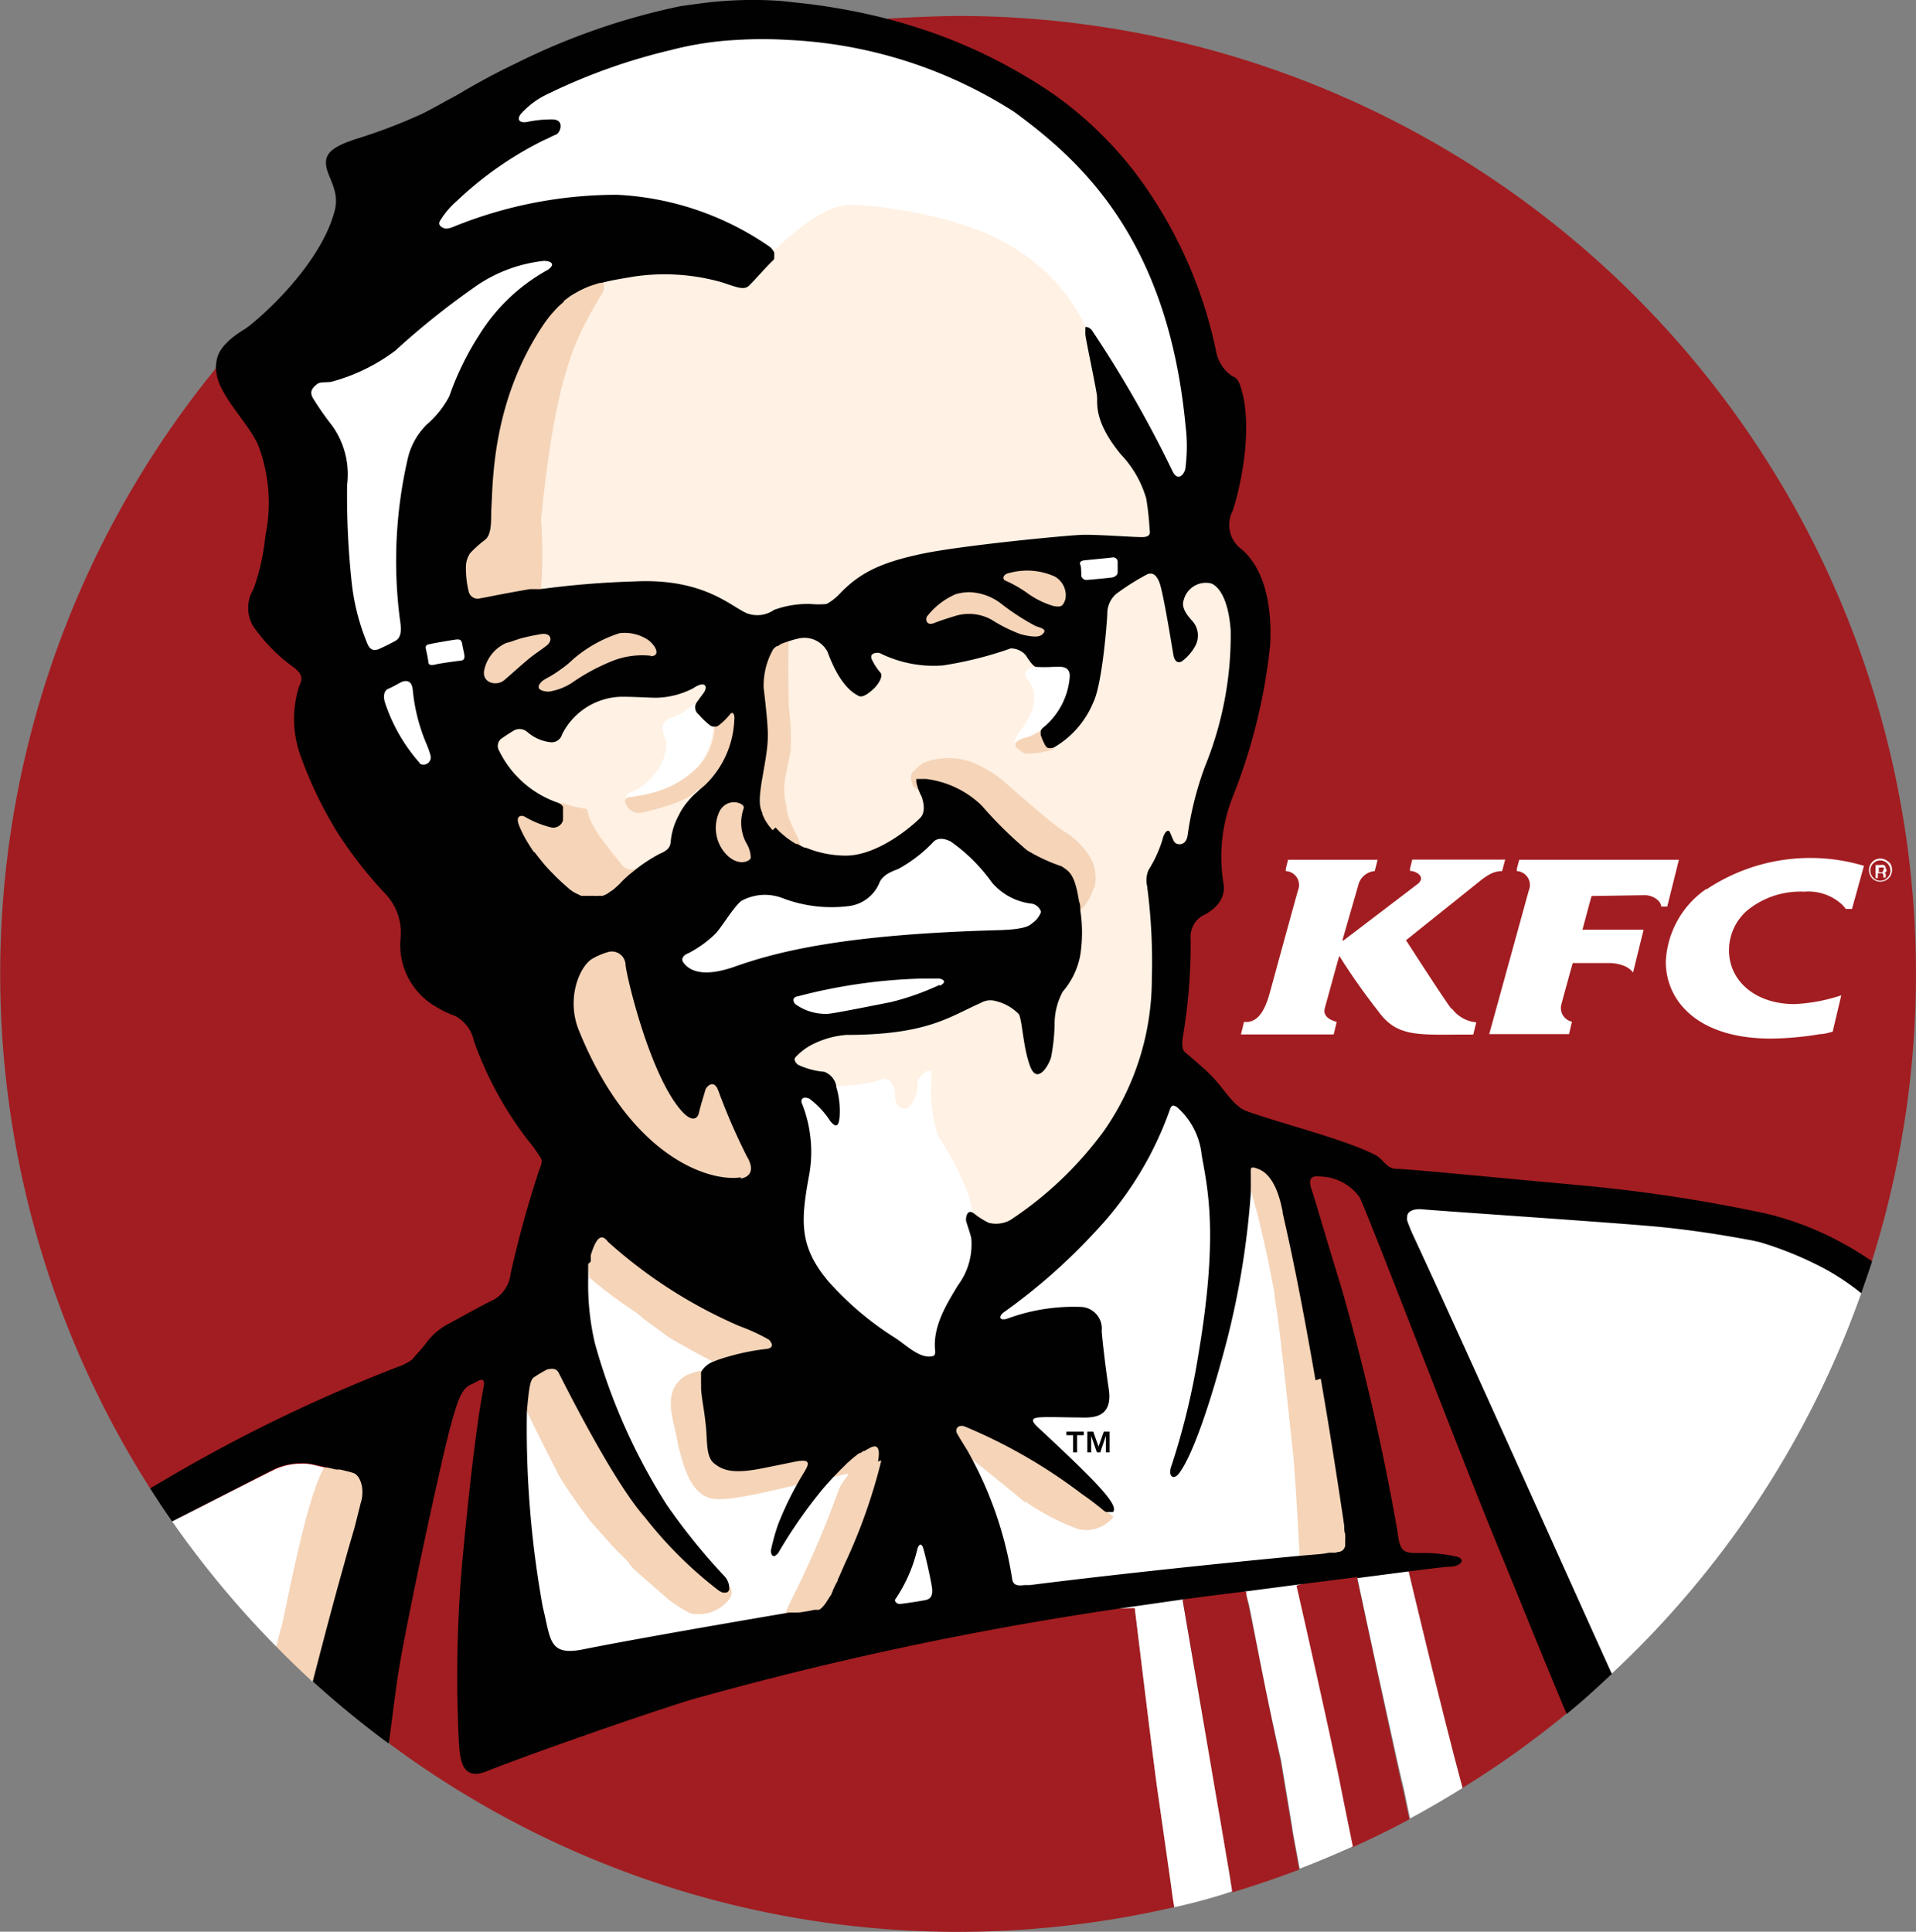 <svg id="Layer_1" data-name="Layer 1" xmlns="http://www.w3.org/2000/svg" viewBox="0 0 120 120.99"><rect x="0" y="0" width="120" height="120.99" fill="#808080" stroke="none"/><defs><style>.cls-1{fill:#a21d21;}.cls-2{fill:#fff1e3;}.cls-3{fill:#fff;}.cls-4{fill:none;}.cls-5{fill:#f5d4b8;}.cls-6{fill:#010101;}</style></defs><title>02</title><g id="Layer_2" data-name="Layer 2"><path class="cls-1" d="M60,1c-1.44,0-4.25.15-4.37.16.55.15-42.09,22-42.09,21.79a.33.33,0,0,1-.07.18A60,60,0,0,0,9.4,93.22s15.14,14.6,15,16A59.71,59.71,0,0,0,60,121a60.52,60.52,0,0,0,13.55-1.55c-.08-.48-.15-1-.21-1.42l-.79-5.53c-.24-1.51-1.48-11.79-1.48-11.79v0l1.32-.51s1.73.07,1.69.08,1.76,10.34,2.06,12.13l.33,1.9c.13.77.24,1.53.4,2.31s.21,1.28.3,1.91c1.42-.43,2.83-.91,4.2-1.43-.21-1.18-.44-2.39-.46-2.57l-.7-4.21c-.94-4.34-1.54-7.56-2-9.7-.07-.31-.18-.85-.18-.85l1.35-.55,1.79.14s2.28,10,2.85,13l.65,3.36c1.22-.55,2.43-1.14,3.6-1.77l-.37-1.72-.14-.59C87,108.22,85,98.83,85,98.83l1.63-.64,1.59.23h0s2,8.65,3.37,13.57a58.91,58.91,0,0,0,6.52-4.66s19-28.44,19.13-28.35A60,60,0,0,0,60,1Z" transform="translate(0 0)"/></g><g id="Layer_6" data-name="Layer 6"><path class="cls-2" d="M75,30.86S67.54,16.73,64.48,14.61a18.81,18.81,0,0,0-11.57-3c-4.42.55-14.52,5.9-15.19,6.08,0,0-3.77,4.7-4.75,9.49-.22,1.06-4.1,18-4.1,18l7.38,21.31L62.53,79.05l9.63-10.49A109.52,109.52,0,0,1,76,50.39c2.59-7.78,1.77-12,1.77-12Z" transform="translate(0 0)"/></g><g id="Layer_4" data-name="Layer 4"><path class="cls-3" d="M45,85.17l-.22.09.22-.09" transform="translate(0 0)"/><path class="cls-3" d="M44.79,85.26Z" transform="translate(0 0)"/><path class="cls-3" d="M42.84,44.59a8,8,0,0,1-.91.4.69.69,0,0,0-.43.73c.08.41.19.54.23.86a2.87,2.87,0,0,1-.47,1.51A3.66,3.66,0,0,1,40,49.38a6.32,6.32,0,0,1-.7.33s-.07.12-.11.31h0a.26.26,0,0,1,.09-.05c.07,0,.21,0,.34-.06l.26-.05.38-.06a8.17,8.17,0,0,0,1.46-.44,6,6,0,0,0,2-1.36,4.15,4.15,0,0,0,.93-2.21c0-.18,0-.29,0-.29h0a.4.4,0,0,1-.23-.08,5.19,5.19,0,0,1-.7-.67.56.56,0,0,1-.11-.79l0,0a4,4,0,0,1-.8.61" transform="translate(0 0)"/><path class="cls-3" d="M64.88,41.77a1.45,1.45,0,0,0-.33.06.57.57,0,0,0-.28.18.44.44,0,0,0,.08.54,1.65,1.65,0,0,1,.41,1,3,3,0,0,1-.15,1,6.27,6.27,0,0,1-.54,1,2.77,2.77,0,0,0-.53.84.34.34,0,0,0,0,.2h0a.13.13,0,0,1,0-.07,1.59,1.59,0,0,1,.64-.32,3.23,3.23,0,0,0,1-.5.39.39,0,0,0-.06.11.48.48,0,0,1,.12-.17,4.52,4.52,0,0,0,2-3.24c0-.72-.92-.82-1.31-.83s-.84.26-1.07.2h0a0,0,0,0,1,0,0" transform="translate(0 0)"/><path class="cls-3" d="M45.94,55.07S53,57.26,56.39,53.33s9.22,2.08,9.59,3.86S57.21,63.88,54.44,64s-13.72-1.36-13.72-2.49S45.94,55.07,45.94,55.07Z" transform="translate(0 0)"/><path class="cls-3" d="M75,27C73.82,15.07,68.34,9.09,64.4,6.19c-4.15-2.73-14-5.13-18.65-4.91C40.27,1.53,27.62,7.51,27.13,8s-9,14.62-7.91,17.16,2.54,14.51,3,15.47c.14.29,2.56,8.09,4.16,7.8s3.11-7.41,3-8c-.2-1.57-3.05-8.64-2.83-9.64S34.45,17.86,35,17.44c.38-.29,13.44-1.91,13.52-1.79h0c.91-.8,3-2.89,4.92-2.82s7.3.76,10.35,2.88A11.48,11.48,0,0,1,68,20.48h0c.1,0,4.36,9.68,5.6,9.72C74.46,30.22,75.08,28.42,75,27Z" transform="translate(0 0)"/><path class="cls-3" d="M69.66,34.91c-.46.06-1.7.17-1.83.19s-.24.17-.23.27.06.51.07.69a.33.33,0,0,0,.38.26c.19,0,1.38-.12,1.56-.15S70,36,70,35.86s0-.51,0-.66a.27.27,0,0,0-.28-.29" transform="translate(0 0)"/><path class="cls-3" d="M20.31,91.91l.73.17-1.47-.34a3,3,0,0,0-.74-.06,3.94,3.94,0,0,0-1.64.37c-.64.31-4.71,2.38-6.41,3.24a60.4,60.4,0,0,0,6.52,7.84c.15-.61,2.81-3.41,3.19-5,.51-2.25-.77-5.22-.18-6.17" transform="translate(0 0)"/><path class="cls-3" d="M88.22,98.42,85,98.84s2.32,10.67,2.94,13.34l.37,1.72c1.12-.6,2.21-1.24,3.29-1.91-1.33-4.92-3.38-13.57-3.38-13.57Z" transform="translate(0 0)"/><polygon class="cls-4" points="68.8 90.6 68.47 89.67 68.1 89.67 68.1 90.97 68.34 90.97 68.34 89.93 68.7 90.97 68.9 90.97 69.26 89.93 69.26 90.97 69.5 90.97 69.5 89.67 69.13 89.67 68.8 90.6"/><polygon class="cls-4" points="66.79 89.89 67.21 89.89 67.21 90.97 67.46 90.97 67.46 89.89 67.88 89.89 67.88 89.67 66.79 89.67 66.79 89.89"/><path class="cls-3" d="M106.85,55.69a5.84,5.84,0,0,0-2.52,4.55c0,2.45,2,4.82,6.6,4.81a19.62,19.62,0,0,0,3.07-.28c.27,0,.53-.09.78-.15l.54-2.28a10.74,10.74,0,0,1-2.93.55c-2.45,0-4.1-1.45-4.1-3.36A3.28,3.28,0,0,1,109.46,57,5.25,5.25,0,0,1,113,55.85a3.11,3.11,0,0,1,2.35.79,2.26,2.26,0,0,1,.25.29h.39l.75-2.7a11.72,11.72,0,0,0-9.84,1.46" transform="translate(0 0)"/><path class="cls-3" d="M103,56.07a1.22,1.22,0,0,1,.79.28.6.6,0,0,1,.25.43h.38l.73-2.93h-10l-.15.57,0,.14a.87.87,0,0,1,.75,1.21l-2.48,9h5l.18-.78A.87.87,0,0,1,97.77,63c0-.05.36-1.34.57-2.11l.16-.57h2.27a2.5,2.5,0,0,1,.88.15,1.36,1.36,0,0,1,.63.44l.66-2.68H99.11l.41-1.53.16-.58Z" transform="translate(0 0)"/><path class="cls-3" d="M90.91,63.19c-.29-.32-2.85-4.3-2.85-4.3l4.52-3.62.15-.12a4,4,0,0,1,.56-.38,1.61,1.61,0,0,1,.79-.21l.19-.72H88.45l-.14.57,0,.14c.4,0,1,.38.5.8L84.1,58.94l0-.13,1-3.47a1.15,1.15,0,0,1,1-.78l.18-.71H80.67l-.14.57,0,.14a.87.87,0,0,1,.76,1.21c-1.85,6.7-1.64,6-1.76,6.4-.42,1.58-1,1.8-1.41,1.84h-.21l-.07.3-.12.48h5.81l.19-.79s-.92-.18-.75-.84c.09-.34.33-1.19.53-1.93s.38-1.36.38-1.36a41.53,41.53,0,0,0,2.45,3.48c1.12,1.54,2.31,1.47,5.2,1.45h.74l.19-.77a2.11,2.11,0,0,1-1.51-.84" transform="translate(0 0)"/><path class="cls-3" d="M118.29,54a.7.7,0,0,0-.52-.22.67.67,0,0,0-.52.22.74.74,0,0,0,0,1,.67.67,0,0,0,.52.22.73.73,0,0,0,.73-.74.69.69,0,0,0-.21-.51m-.08,1a.58.58,0,0,1-.44.19.58.58,0,0,1-.45-.19.61.61,0,0,1-.18-.45.6.6,0,0,1,.18-.44.6.6,0,0,1,.45-.19.65.65,0,0,1,.63.63.58.58,0,0,1-.19.45" transform="translate(0 0)"/><path class="cls-3" d="M118.1,54.38a.19.19,0,0,0-.12-.2.69.69,0,0,0-.22,0h-.29V55h.14v-.31h.11l.17,0a.23.23,0,0,1,.07.19v.09h.14s0,0,0,0v-.12a.21.21,0,0,0,0-.12.22.22,0,0,0-.14-.08.34.34,0,0,0,.12,0,.19.19,0,0,0,.08-.16m-.22.14-.14,0h-.13v-.29h.12a.42.42,0,0,1,.18,0,.14.14,0,0,1,0,.12.13.13,0,0,1-.08.12" transform="translate(0 0)"/><path class="cls-3" d="M110.13,76.62c-7.65-2.33-23.35-1.78-23.35-1.78l12.84,30.25s1.19-.59,1.33-.27A59.94,59.94,0,0,0,116.57,81C116.31,80.8,117.78,78.94,110.13,76.62Z" transform="translate(0 0)"/><polygon class="cls-4" points="69.5 89.83 69.5 89.67 69.37 89.67 69.5 89.83"/><polygon class="cls-4" points="69.5 89.83 69.5 89.67 69.37 89.67 69.5 89.83"/><path class="cls-3" d="M84.05,112.31c-.57-3-2.85-13-2.85-13s3-.79,3.73-2.52-.89-4.41-1-5.46c-.33-3.14-1.56-16-3.58-18.67-1.18-1.55-6.6-4.61-7-4.59-2,.08-5.84,8.56-9.09,9.33-2.17.51-3.7-1.6-3.35-1.44h0a5.86,5.86,0,0,0-.36-1.38A15,15,0,0,0,59.28,72c-.13-.27-.55-.86-.56-.93a8.44,8.44,0,0,1-.27-1.14,9.66,9.66,0,0,1-.1-2.32,3.53,3.53,0,0,1,0-.38.13.13,0,0,0-.07-.15.43.43,0,0,0-.42.13c-.38.38-.39.46-.4.52a2.46,2.46,0,0,1,0,.31,2.31,2.31,0,0,1-.3,1c-.19.31-.31.42-.58.39s-.49-.24-.53-.79a1.33,1.33,0,0,0-.25-.88.64.64,0,0,0-.45-.19c-.09,0-.16.07-.75.22A11.52,11.52,0,0,1,53,68l-.65.06c.11.4-2.12-.21-2.5.09-.77.61-1.13,4.6-1.5,6.67h0L35.77,76.1,31.36,86.35s1.33,20.28,1.33,20.59,27.87-6,27.87-6l10.51-.22v0c.08.61,1.24,10.29,1.48,11.8l.79,5.53c.06.47.13,1,.21,1.41,1.22-.28,2.43-.59,3.62-1-.1-.62-.2-1.25-.31-1.9s-.26-1.54-.39-2.31l-.33-1.9c-.3-1.79-2.07-12.13-2.07-12.13l1.85-1.17,2.14.66c0,.26.11.54.18.85.44,2.15,1,5.36,2,9.7l.7,4.21c0,.18.25,1.39.46,2.57,1.13-.43,2.23-.9,3.33-1.39Z" transform="translate(0 0)"/></g><g id="Layer_5" data-name="Layer 5"><path class="cls-5" d="M63.17,35.47c-2.32.34-5.7,2.24-5.55,3.62.09.86,4.94,1,7.12,1.15s2.54-2,2.42-3.09S65.61,35.11,63.17,35.47Z" transform="translate(0 0)"/><path class="cls-5" d="M79,72.7c-1.15-.12-.61,1.75-.63,1.94h0C79,76.84,79.45,79,79.82,81a3.23,3.23,0,0,0,.05.5c.16.87.5,3.67,1.16,10,.15,2.11.29,4.3.37,6.15.06,0,3.94.22,3.94.22A93.39,93.39,0,0,0,84,85.63C82.78,78.82,81,72.9,79,72.7Z" transform="translate(0 0)"/><path class="cls-5" d="M68.55,55.59a2.62,2.62,0,0,0-.34-2A5.08,5.08,0,0,0,66.53,52c-.75-.5-2.44-2-2.6-2.13s-1-.88-1.14-1A7,7,0,0,0,61.43,48a4.24,4.24,0,0,0-3.6-.22,6.71,6.71,0,0,0-.63.54c-.27.26-.07.76,0,.94,0,0,10.4,7.63,10.42,7.8h0a3.15,3.15,0,0,0,.88-1.46" transform="translate(0 0)"/><path class="cls-5" d="M64.25,46.2a1.45,1.45,0,0,0-.64.33s0,0,0,.06a.13.13,0,0,0,0,.06v0s0,0,0,.05l0,.06,0,0,.06.07,0,0,.09.08,0,0,.11.09,0,0,.14.09h0l.15.1a.43.43,0,0,0,.21,0l.3,0A5.72,5.72,0,0,0,66,46.92h0a10.56,10.56,0,0,1-.72-1.22,3.23,3.23,0,0,1-1,.5" transform="translate(0 0)"/><path class="cls-5" d="M50.28,53.33l.08,0h0a.64.64,0,0,1-.22-.39,4.51,4.51,0,0,0-.25-.64,9.23,9.23,0,0,1-.46-1,3.4,3.4,0,0,1-.19-.87,3.58,3.58,0,0,1-.11-1.21c0-.41.13-.87.38-2.17a14.23,14.23,0,0,0-.11-2.75c0-.71-.07-2.44,0-4.18h0c-.13,0-15.61-3.29-15.51-3.3h0a31.16,31.16,0,0,0,0-4.32c.4-3.93,1-8.48,2.4-11.51a23.1,23.1,0,0,1,1.46-2.66.48.48,0,0,0,.07-.21,4.28,4.28,0,0,0,0-.46h0s-3.8-1.05-8.5,9.73c-2,4.52.65,15.81.65,15.81L34,44.58l2.66-1.45,6.3-1.29,2.58,1.26-.8,2.41h0a1.6,1.6,0,0,1,0,.29A4.07,4.07,0,0,1,43.75,48a6,6,0,0,1-2,1.36,8.17,8.17,0,0,1-1.46.44l-.38.06-.26.05c-.13,0-.27,0-.34.06a.26.26,0,0,0-.09.05.19.19,0,0,0-.07.11v0a.21.21,0,0,0,0,.11,1,1,0,0,0,.18.34.87.87,0,0,0,.94.3,15.29,15.29,0,0,0,1.66-.46,6.5,6.5,0,0,0,1.23-.52l.41-.31h0a1.07,1.07,0,0,1,.16-.14s0,0,.06-.06h0c.08,1-1.13,4.06-1.13,4.06s-2.84,1-2.66.87h0a.8.8,0,0,1-.92,0s-.33-.39-.74-.91c-.24-.31-.52-.66-.76-1a7.1,7.1,0,0,1-.39-.61,3.29,3.29,0,0,1-.28-.61v0a3.49,3.49,0,0,1-.14-.52,7.76,7.76,0,0,1-1.55-.37h0s-3.51.82-3.51.82l3.67,15s6.87,10.79,11.17,8.7c.64-.31,1.76-2.49,1.3-3.24S40.1,58.69,40.1,58.69,50.18,53.29,50.28,53.33Z" transform="translate(0 0)"/><path class="cls-5" d="M64.23,94.05a14.47,14.47,0,0,0,3.28,1.72A2.18,2.18,0,0,0,69.74,95l0,0h0s-7.32-5.69-8.27-6c-.34-.12-2.2.56-2,.91s1.11,1.24,1.14,1.28c1.27,1,2.86,2.3,3.61,2.92" transform="translate(0 0)"/><path class="cls-5" d="M48.74,83.51l-12.18-7s.36,3.45.35,3.51h0a27.91,27.91,0,0,0,2.5,1.9,7.32,7.32,0,0,1,.77.56c.15.16,1.65,1.23,1.76,1.31s1.74,1,2.72,1.5c0,0-.68.57-.67.55a4,4,0,0,0-1,.3c-1.71,1-.69,3-.53,4.35.32,1.17.74,3.2,2.25,3.39,1.16.14,3.81-.58,5.21-.87.19-.35,2.22-.48,2.2-.45a5.34,5.34,0,0,1,1-.25c.09,0-.32.45-.55.89a62.36,62.36,0,0,1-3,7,8.61,8.61,0,0,0-.51,1.23h0l2.74.63L56.2,90.85Z" transform="translate(0 0)"/><path class="cls-5" d="M34.92,92.27c.48.88,1.84,2.72,1.91,2.82s.36.42.7.81.65.72.73.82.73.77.9.92.36.47.5.6c.48.43,2.25,2,2.42,2.1a7.47,7.47,0,0,0,1.17.71,2.43,2.43,0,0,0,2.42-.88.69.69,0,0,0,.09-.71A35.37,35.37,0,0,1,36,86.6c-.15-.33-1.5-2-2.74-1-1,.81-.28,2.76-.28,2.76h0c.38.8,1.54,3.12,1.94,3.87" transform="translate(0 0)"/><path class="cls-5" d="M23.41,93.11c.39-1.47-2.87-1.14-3.1-1.2-1,1.65-2.09,7.22-2.64,9.84-.1.29-.22.76-.37,1.38.74.76,1.51,1.5,2.29,2.22C20.16,103.14,23.3,93.5,23.41,93.11Z" transform="translate(0 0)"/></g><g id="Layer_1-2" data-name="Layer 1"><path class="cls-1" d="M118,54.94h0" transform="translate(0 0)"/><path class="cls-6" d="M110.57,76a98.55,98.55,0,0,0-11.91-1.79c-5.79-.53-10.54-1-11.19-1s-.81-.61-1.35-.88c-2-1-5.68-1.9-8-2.72-.58-.2-1-.71-1.75-1.67a9.45,9.45,0,0,0-1.22-1.23c-.25-.23-.79-.69-.93-.8s-.24-.44-.12-1.07a34.47,34.47,0,0,0,.47-6,1.55,1.55,0,0,1,.7-1.46c.19-.1,1.47-.66,1.38-1.91a10.26,10.26,0,0,1,.54-5.52,35.58,35.58,0,0,0,2.36-9.54c.16-3-.6-5-1.78-6A1.9,1.9,0,0,1,77.2,32c.48-1.41,1.34-5.26.49-7.81-.19-.56-.4-.57-.53-.64a2.4,2.4,0,0,1-1-1.57,28.07,28.07,0,0,0-5.09-11.2,23.75,23.75,0,0,0-5-4.82,30.28,30.28,0,0,0-2.84-1.75,32.15,32.15,0,0,0-6-2.55c-.27-.09-.87-.27-1.66-.48h0a39.34,39.34,0,0,0-5-.94L48.91.06a24.81,24.81,0,0,0-5,.15l-.45.06-.86.12A42.47,42.47,0,0,0,32.25,4c-1.15.54-2.17,1.11-3.1,1.64l-.08.05c-.24.15-.62.36-1,.56-.58.32-1.13.63-1.66.89a33.84,33.84,0,0,1-4.16,1.58l-.48.17c-.76.3-1.25.61-1.34,1.11-.16.91.91,1.76.53,3.21-.94,3.57-5,7-5.61,7.39-1.88,1.14-1.76,1.93-1.83,2.34a2.93,2.93,0,0,0,.29,1.25c.63,1.32,1.78,2.45,2.34,3.64a10.14,10.14,0,0,1,.47,5.74,14,14,0,0,1-.74,3.32,2.27,2.27,0,0,0-.05,2.29,10.6,10.6,0,0,0,2.58,2.63c.41.32.63.61.32,1.18a6.78,6.78,0,0,0,.1,4.37,25.78,25.78,0,0,0,2.34,4.84,26.61,26.61,0,0,0,3,3.82,3.55,3.55,0,0,1,.92,2.72A4.45,4.45,0,0,0,27.21,63c1.1.67,1.19.5,1.6.83a2.25,2.25,0,0,1,.87,1.37A22.46,22.46,0,0,0,33,71.33a10.44,10.44,0,0,1,.85,1.17c.07.1.16.22-.06.73a66.43,66.43,0,0,0-1.8,6.5,2.2,2.2,0,0,1-1,1.64c-.7.33-2.26,1.2-2.83,1.51a4.09,4.09,0,0,0-1.52,1.31c-.29.36-.5.58-.69.8s-.15.21-.71.5A98.35,98.35,0,0,0,9.94,92.91l-.54.31c.45.7.9,1.39,1.38,2.07L17.19,92a4.09,4.09,0,0,1,1.64-.36,3,3,0,0,1,.74.06l1.47.34.15,0,.1,0,.61.15h0l.21.06c.49.16.75,1.07.48,1.9L22.2,95.7,21.82,97l-.45,1.62c-.56,2-1.21,4.48-1.78,6.69a61.27,61.27,0,0,0,4.76,3.9c.19-1.43.38-2.92.53-4,.4-2.83,2.66-13.31,3.29-15.7.47-1.73.71-2.52,1.32-2.79.18-.08.39-.2.51-.26s.38-.12.3.34-.56,2.77-1.25,10a81.54,81.54,0,0,0-.32,12.11c.07,1.13.09,2.74,1.83,2,2-.81,9-3.29,12.65-4.43a213.83,213.83,0,0,1,27.86-5.87l3-.43s1.76,10.34,2.07,12.13l.33,1.9-.33-1.9c-.31-1.79-2.06-12.13-2.06-12.13l1.26-.17,2.72-.34,3.14-.41,3.8-.48s2,9.38,2.79,12.75l.14.59.37,1.72h0l-.38-1.72C87.31,109.51,85,98.84,85,98.84l3.22-.42c1-.12,2.16-.27,2.52-.29.76,0,1.09-.46.51-.63a10.07,10.07,0,0,0-1.87-.23h-.72c-.75,0-1-.16-1.12-1.26A146.16,146.16,0,0,0,84,80.61c-1.25-4.06-1.56-5.23-1.86-6.12s.25-.82.49-.8A3.12,3.12,0,0,1,85.16,75c.79,1.73,6.25,16,8.44,21.35,1.39,3.36,3,7.4,4.52,11,1-.8,1.91-1.65,2.83-2.51C98.12,98.6,91.82,84.5,88.5,77.36a9.82,9.82,0,0,1-.37-.92.6.6,0,0,1,0-.22c0-.45.61-.51.91-.48,1.17.11,11.83.82,14.74,1.09,1.92.18,3.83.48,5.11.71l.78.14c.27.06.48.1.61.14a22.06,22.06,0,0,1,4.17,1.74A15.52,15.52,0,0,1,116.57,81c.23-.67.47-1.34.68-2a20.14,20.14,0,0,0-1.8-1.11A19.27,19.27,0,0,0,110.57,76M23.79,40.63c-.29.12-.55.15-.75-.24a13.91,13.91,0,0,1-1-3.79,50.87,50.87,0,0,1-.3-6.23,5.24,5.24,0,0,0-.93-3.7,18.6,18.6,0,0,1-1.22-1.75c-.2-.37-.07-.62.31-.89.19-.13.57-.06.86-.12a11.66,11.66,0,0,0,4-1.95A49,49,0,0,1,30,17.79a9.27,9.27,0,0,1,4.07-1.45c.32,0,.8.14.26.55A11.67,11.67,0,0,0,30,21a18,18,0,0,0-1.86,3.82,6,6,0,0,1-1.41,1.77,4.39,4.39,0,0,0-1.16,2A28.51,28.51,0,0,0,25,38.42c.06.62.31,1.44-.27,1.74-.35.19-.66.34-.95.47m2.5,7.15A10.78,10.78,0,0,1,24.11,44c-.07-.2-.14-.71.19-.85s.64-.33.82-.42.67-.22.73.47a11.4,11.4,0,0,0,.91,3.51,6.27,6.27,0,0,1,.21.62.46.46,0,0,1-.68.5m2.57-6.45c-.08,0-.95.12-1.41.2-.29.06-.59.17-.62-.11s-.14-.74-.16-.85a.2.2,0,0,1,.17-.26c.34-.08,1.67-.31,1.8-.31s.26,0,.31.3.12.56.13.67.05.32-.22.36M29.34,37a6.38,6.38,0,0,1-.16-1.52,1.55,1.55,0,0,1,.27-.84,7.34,7.34,0,0,1,.93-.83c.46-.37.36-1.34.39-1.9.11-1.61,0-6.71,3.27-11.58.13-.19.26-.36.38-.52l.12-.14c.1-.11.19-.22.29-.32l.12-.13.36-.32s0,0,0-.05l.4-.3.14-.09.28-.16.16-.09.31-.15.12-.05a3.25,3.25,0,0,1,.4-.15l.18-.06.27-.08.09,0h0c.68-.18,1.37-.28,2.06-.4a13.1,13.1,0,0,1,5.45.35c.94.3,1.41.53,1.73.23s1.13-1.23,1.48-1.56a.36.36,0,0,0,.11-.14l0-.06,0-.1V16a.34.34,0,0,0,0-.1.13.13,0,0,0,0-.06.38.38,0,0,0-.06-.13,1,1,0,0,0-.35-.34,18.33,18.33,0,0,0-9.41-3.17,27.19,27.19,0,0,0-10.26,2,1.35,1.35,0,0,1-.46.12c-.13,0-.57-.15-.4-.47a5.32,5.32,0,0,1,1.09-1.29A22.25,22.25,0,0,1,34,8.81c.44-.19.54-.27.82-.38s.57-.94-.22-.95A7.35,7.35,0,0,0,33,7.64c-.43.07-.66-.12-.39-.49a5.25,5.25,0,0,1,1.75-1.29A36.89,36.89,0,0,1,42,3.14a20.28,20.28,0,0,1,4.17-.64,25.61,25.61,0,0,1,3.16,0A28.69,28.69,0,0,1,63.51,7c3.94,2.9,9.61,7.73,10.74,19.65a10.33,10.33,0,0,1,0,2.6c0,.36-.45,1-.81.27a72.34,72.34,0,0,0-5-8.75.56.56,0,0,0-.35-.28.14.14,0,0,0-.11,0l0,0a.1.1,0,0,0,0,.06l0,.05a.28.28,0,0,0,0,.09.17.17,0,0,0,0,.07.71.71,0,0,0,0,.2c0,.22.7,3.45.73,3.9s-.19,1.55,1.48,3.59a6.68,6.68,0,0,1,1.6,2.78A18.12,18.12,0,0,1,72,33.14c0,.13.15.49-.44.5s-2.84-.17-3.8-.14-7.61.67-10.08,1.2-3.81,1.15-5.08,2.48a3.35,3.35,0,0,1-.83.65,5.64,5.64,0,0,1-1,0,6.12,6.12,0,0,0-2.29.37,1.84,1.84,0,0,1-1.68.22c-1-.4-2.69-2.23-7.1-2a55.27,55.27,0,0,0-5.85.48l-.33,0-.22,0-.12,0c-.75.13-1.6.28-2.64.49l-.44.08a.58.58,0,0,1-.76-.53M70,35.86c0,.14-.17.28-.35.31s-1.36.14-1.55.15a.33.33,0,0,1-.38-.26c0-.17,0-.58-.06-.69s0-.24.22-.27,1.37-.13,1.83-.19a.28.28,0,0,1,.29.29v.66M64.4,37.19a7.68,7.68,0,0,0-1.4-.81c-.27-.09-.18-.43.21-.49a4.21,4.21,0,0,1,2.85.22,1.35,1.35,0,0,1,.67,1.41c-.18.59-.41.46-.7.45a5.34,5.34,0,0,1-1.63-.78m.77,2.61c-.23.16-1,0-1.28-.09a9.41,9.41,0,0,1-1.78-.89,2.93,2.93,0,0,0-2.22-.26c-.52.16-.94.29-1.4.47s-.55-.24-.43-.42a4.56,4.56,0,0,1,1.81-1.4,3.39,3.39,0,0,1,.82-.12,3.43,3.43,0,0,1,2,.71,14.61,14.61,0,0,0,2.15,1.4c.28.12.91.21.35.6M46,60.55c-2.33.82-3,0-3.19-.25s0-.48.29-.59a7,7,0,0,0,1.67-1.19c.38-.36,1.11-1.63,1.64-2.08A3.06,3.06,0,0,1,49,56.25a8.61,8.61,0,0,0,4.25.49,2.39,2.39,0,0,0,1.85-1.5c.25-.51.87-.69,1.19-.83a9,9,0,0,0,2.19-1.7c.12-.13.48-.31,1.07,0a10.8,10.8,0,0,1,2.58,2.57,3.83,3.83,0,0,0,2.49,1.32.74.74,0,0,1,.58.52,1.47,1.47,0,0,1-.48.65c-.22.16-.33.44-2.22.49C53,58.52,48.76,59.57,46,60.55m12.84,1.14a16.52,16.52,0,0,1-3.06,1.08c-.84.16-3.48.7-3.93.73a3.24,3.24,0,0,1-2-.58c-.14-.1-.33-.46.17-.53a33.93,33.93,0,0,1,7.77-1.1l1,0c.14,0,.64.16.07.45m-12.46,12c-1.88.31-6.88-1.16-10.14-9.19-.84-2.06.08-4.12.89-4.53a4.24,4.24,0,0,1,.9-.38.86.86,0,0,1,1.13.8c.07.77,1.58,7.13,3.6,9.24.5.52.89.49,1,0s.33-1.15.39-1.39.54-.72.81,0a39.64,39.64,0,0,0,1.79,4.13c.46.75.31,1.28-.39,1.4m.37-21a1.82,1.82,0,0,1,.27.89c0,.22-.79.64-1.6-.27a2.42,2.42,0,0,1-.32-2.69c.54-.85,1.58-.43,1.48-.13a2.69,2.69,0,0,0,.17,2.2m-6-11.75a5.1,5.1,0,0,0-2.35.31,12.86,12.86,0,0,0-2.6,1.4,3.67,3.67,0,0,1-1.43.54c-.2,0-1-.08-.44-.63.14-.15.47-.26,1-.63s.62-.45,1-.8a8.35,8.35,0,0,1,2.87-1.6,2.66,2.66,0,0,1,1.82.44c.53.43.73,1,.12,1M30.32,42a2.42,2.42,0,0,1,1.41-1.74c.12,0,.58-.19.95-.29s.93-.21,1.18-.25c.66-.12.79.39.38.71s-.71.5-1.09.81c-.58.48-1.14,1-1.58,1.37s-1.38.2-1.25-.61m3.1,11.34h0c-.16-.23-.31-.47-.46-.72l-.09-.16a7.49,7.49,0,0,1-.38-.81c-.2-.54.14-.62.37-.5a6.21,6.21,0,0,0,1.6.66.63.63,0,0,0,.8-.43,1.54,1.54,0,0,1,0-.17.16.16,0,0,0,0-.09.14.14,0,0,0,0-.06l0-.1a.43.43,0,0,1,0,0s0-.07,0-.11v-.06a.34.34,0,0,0,0-.1.07.07,0,0,0,0-.05.56.56,0,0,0,0-.12,0,0,0,0,1,0,0l-.1-.12a.83.83,0,0,0-.21-.12,6.42,6.42,0,0,1-3.69-3.26.58.58,0,0,1,.12-.74c.13-.1.59-.4.81-.53a.74.74,0,0,1,.83.09,2.65,2.65,0,0,0,1.48.65A.67.67,0,0,0,35.2,46a4.27,4.27,0,0,1,3.71-2.36c1,0,2,.08,2.29.06a5.23,5.23,0,0,0,2.23-.6c.69-.48,1-.14.58.38l-.16.22a.18.18,0,0,0-.05.07l-.15.2a.57.57,0,0,0,.12.79,5.19,5.19,0,0,0,.7.67.38.38,0,0,0,.23.08l.12,0h.06a.84.84,0,0,0,.19-.12,4,4,0,0,0,.65-.65c.17-.21.31,0,.27.33a6,6,0,0,1-1.73,4c-.06.06-.19.18-.36.32l-.13.11-.06.06-.17.15-.15.14-.14.15-.09.1-.18.22-.06.07c-.06.09-.13.18-.19.28a2.82,2.82,0,0,0-.21.38A4.22,4.22,0,0,0,42,52.79c-.05.38-.35.54-.69.69a10,10,0,0,0-1.35.86h0l-.55.44-.1.09a6.26,6.26,0,0,0-.52.51l-.34.31-.11.08-.24.16L38,56l-.25.11-.13,0-.06,0-.16,0a.69.69,0,0,1-.2,0H37l-.19,0-.22,0-.19,0L36.17,56l-.2-.1h0a2.7,2.7,0,0,1-.36-.26c-.32-.28-.67-.59-1-.94l0,0,0,0c-.18-.18-.36-.37-.53-.57,0,0-.41-.5-.58-.73m21.7,38.07a34.9,34.9,0,0,1-2.31,6.52l-.34.78a1.3,1.3,0,0,0-.08.17c0,.1-.09.2-.13.29v0l-.19.4h0s0,0,0,.05a.83.83,0,0,0-.07.13c0,.06-.06.12-.1.18h0s0,0,0,0l-.08.13v0h0l-.06.09,0,0h0l-.08.13s0,0,0,0l-.09.13h0l-.09.11s0,0,0,0l-.1.11a0,0,0,0,0,0,0l0,0h0s0,0,0,0,0,0,0,0a.39.39,0,0,1-.1.08h0a.24.24,0,0,1-.09.06s0,0,0,0h0l-.07,0h0l-.1,0h0l-.11,0c-.36.08-.74.14-1,.17l-.28,0-.3,0h0c-2.6.44-9.65,1.65-12.93,2.31-2.17.43-2-.66-2.5-2.63A62.79,62.79,0,0,1,33,88.39c.14-1.53.2-2,.48-2.15a7.11,7.11,0,0,1,.82-.48c.12,0,.49-.13.67.19s3.34,6.74,5.41,9.07A25.67,25.67,0,0,0,45,99.61a1.17,1.17,0,0,0,.27.14h0l.1,0h.11a.23.23,0,0,0,.12-.06v0a.33.33,0,0,0,.07-.13v0a1.09,1.09,0,0,0-.3-.84,38.6,38.6,0,0,1-3.62-4.48,37.39,37.39,0,0,1-4.49-10.1,16.08,16.08,0,0,1-.42-4.06h0v-.17s0-.08,0-.12,0-.18,0-.27l0-.36A.68.68,0,0,0,37,79a2.23,2.23,0,0,0,0-.23s0-.08,0-.12.05-.19.08-.28c.37-1.07.69-1,1-.59a30.16,30.16,0,0,0,8.26,5.29,11.72,11.72,0,0,1,1.82.84c.14.15.37.46-.08.57a14.53,14.53,0,0,0-3.14.7l-.22.09a1.46,1.46,0,0,0-.81.67.58.58,0,0,0,0,.14.36.36,0,0,0,0,.1.92.92,0,0,0,0,.16.41.41,0,0,0,0,.11,1.49,1.49,0,0,0,0,.21c0,.12,0,.25,0,.38.07.75.2,1.29.3,2.29s0,1.91.52,2.33,1.16.67,2.94.32,2.25-.47,2.45-.48.67-.08.38.47l-.11.2a20.55,20.55,0,0,0-1.65,3.29,12.94,12.94,0,0,0-.46,1.66c0,.2.11.58.46.15a30.43,30.43,0,0,1,2.78-4c.23-.27.44-.5.64-.72h0l.45-.46a.57.57,0,0,1,.11-.11l.33-.33.08-.07a7.84,7.84,0,0,1,.68-.56l.06,0,.21-.14.06,0,.19-.11,0,0h0l.19-.1c.48-.24.61.1.47.87M58,100.21c-.27.06-1.48.25-1.66.25s-.34-.17-.26-.3a9.35,9.35,0,0,0,1.36-3.08c.07-.31.26-.52.39-.08s.47,1.91.55,2.51c0,.11.08.59-.38.7m.51-15.3c-.79.29-1.67-.59-2.38-1.07a19.43,19.43,0,0,1-4.28-3.62C50,78,50.16,76.39,50.7,73.47a8.22,8.22,0,0,0-.45-4.3c-.15-.27,0-.55.45-.35A5.43,5.43,0,0,1,52,70.22c.44.54.54.15.58-.22a5.22,5.22,0,0,0-.21-1.94h0s0,0,0-.07a1.18,1.18,0,0,0-.75-.86A4.81,4.81,0,0,1,50,66.7c-.16-.11-.33-.34-.16-.5a3.78,3.78,0,0,1,1.22-.87A5.71,5.71,0,0,1,53,64.82c5.1,0,6.48-1.15,8.42-2a1.19,1.19,0,0,1,.94-.12,3,3,0,0,1,1.45.82c.22.4.26,2.06.7,3.25s1.16,0,1.32-.55a12.07,12.07,0,0,0,.22-2.05,4.25,4.25,0,0,1,.51-2.06,4.81,4.81,0,0,0,1.1-2.3,9.2,9.2,0,0,0,0-2.8c0-.18,0-.37-.08-.56-.27-1.73-.62-1.87-1.09-2.19a10.93,10.93,0,0,1-2.16-1,25.32,25.32,0,0,1-2.85-2.81A6.07,6.07,0,0,0,58,48.79h-.43l-.11,0,0,0-.07,0,0,0a.1.1,0,0,0,0,0l0,0s0,0,0,0a.14.14,0,0,0,0,.07v.13h0a3.5,3.5,0,0,0,.33.9c.08.23.3.93-.08,1.33s-2.64,2.42-4.75,2.37a6.57,6.57,0,0,1-2.42-.5h0l-.08,0a4.73,4.73,0,0,1-.45-.23l-.08,0a5,5,0,0,1-.45-.29l-.13-.09-.3-.25-.09-.08c-.12-.11-.22-.22-.32-.32L48.39,52l-.22-.26-.06-.08-.2-.31,0,0L47.75,51l0-.07a1.36,1.36,0,0,1-.09-.23c-.31-.92.45-3.11.43-4.68,0-.68-.15-2-.26-2.92a4.59,4.59,0,0,1,.6-2.44,1.08,1.08,0,0,1,.22-.19l.07,0A1.06,1.06,0,0,1,49,40.3l0,0,.34-.12h0c.19-.06.41-.13.64-.18a1.63,1.63,0,0,1,1.85.83c.79,2.16,1.66,2.61,1.95,2.76s.76-.29.94-.45.63-.73.43-1a3.65,3.65,0,0,1-.56-.87c-.14-.41.39-.41.52-.36a7.57,7.57,0,0,0,3.93.77,23.37,23.37,0,0,0,4.27-1.07,1.27,1.27,0,0,1,.9.39,1.11,1.11,0,0,1,.11.16c.16.24.37.55.55.61h0a9.23,9.23,0,0,0,1.07,0c.4,0,1.08-.13,1.06.6a4.55,4.55,0,0,1-1.71,3.24.62.62,0,0,0-.11.17s0,0,0,.06a.36.36,0,0,0,0,.1s0,.07,0,.09a4.11,4.11,0,0,0,.28.65.31.31,0,0,0,.09.11l0,0a.24.24,0,0,0,.09.06l.06,0a.2.2,0,0,0,.11,0h.07a.39.39,0,0,0,.17-.06A5.82,5.82,0,0,0,68.47,44c.56-1.14.85-4.91.88-5.53a1.64,1.64,0,0,1,.54-1.26,15.45,15.45,0,0,1,2-1.26c.22-.05.47-.07.71.49s.79,4,.89,4.57.41.5.56.39a3,3,0,0,0,.84-1,1.37,1.37,0,0,0-.21-1.5c-.28-.31-.73-.82-.54-1.33a1.43,1.43,0,0,1,1.6-1.05c.24,0,1.17.46,1.34,3A21.82,21.82,0,0,1,75.47,48a20.45,20.45,0,0,0-1.09,4.33c-.12.7-.65.57-.78.46s-.29-.65-.37-.73-.3,0-.43.55a7.84,7.84,0,0,1-.86,1.87,1.61,1.61,0,0,0-.1,1,35.83,35.83,0,0,1,.3,5.78,16.64,16.64,0,0,1-3,9.57,22.74,22.74,0,0,1-5.87,5.59,1.85,1.85,0,0,1-1.34.17A4.6,4.6,0,0,1,61,76l-.1-.06c-.35-.16-.4.33-.4.46s.21.65.33,1.14A4.29,4.29,0,0,1,60,80.5c-.76,1.25-1.6,2.62-1.43,4.13,0,.14,0,.23-.11.28m24.26,1.44c.43,2.48.92,5.5,1.47,9.21,0,.2,0,.36.06.52a.13.13,0,0,1,0,.06,2.75,2.75,0,0,1,0,.39v.17s0,.08,0,.12,0,0,0,0a.54.54,0,0,1-.08.19s0,0,0,0a.52.52,0,0,1-.1.11l0,0a1,1,0,0,1-.18.08l-.07,0-.17.05-.12,0-.27,0a6,6,0,0,1-.61.09l-1.06.09c-3.78.35-11.17,1.1-17.1,1.85l-.34,0c-.46.06-.73,0-.77-.46a23.73,23.73,0,0,0-2.81-8c-.2-.32-.4-.64-.61-1s.11-.6.45-.48a33.18,33.18,0,0,1,7.33,4.22,17.67,17.67,0,0,1,1.42,1.08l.11.06,0,0,.09,0h.2a.28.28,0,0,0,.12,0c.08,0,.12-.16.06-.34-.24-.66-1.49-1.95-4.7-4.93-.46-.42-.46-.6,0-.65s1.76,0,2.44,0S69.74,89,69.44,87c-.23-1.55-.41-3.16-.44-3.64a1.36,1.36,0,0,0-1.23-1.5,12,12,0,0,0-4.65.72c-.46.16-.63-.05-.29-.36a36.64,36.64,0,0,0,5.79-5.1,21.56,21.56,0,0,0,4.65-7.62c.12-.37.28-.25.44-.16a4.59,4.59,0,0,1,1.55,3c.36,2.06,1.07,4.91-.19,12.41a45.36,45.36,0,0,1-1.72,7.12c-.2.57.14.9.52.38.88-1.21,2-4.56,3-8.41a52,52,0,0,0,1.47-9.14h0c0-.2,0-.38,0-.55V74c0-.17,0-.33,0-.47a1.43,1.43,0,0,1,0-.23s0,0,0,0l0-.08h0a.35.35,0,0,1,.06-.09s0,0,0,0l0,0,0,0h.16l.2.07c.2.08,1.06.33,1.51,2.4l.06.27s0,.06,0,.09l.06.26v0c.37,1.63,1,4.46,2,10.23" transform="translate(0 0)"/><polygon class="cls-6" points="66.79 89.89 67.21 89.89 67.21 90.97 67.46 90.97 67.46 89.89 67.88 89.89 67.88 89.67 66.79 89.67 66.79 89.89"/><polygon class="cls-6" points="68.8 90.6 68.47 89.67 68.1 89.67 68.1 90.97 68.34 90.97 68.34 89.93 68.7 90.97 68.91 90.97 69.26 89.93 69.26 90.97 69.49 90.97 69.49 89.67 69.13 89.67 68.8 90.6"/></g></svg>